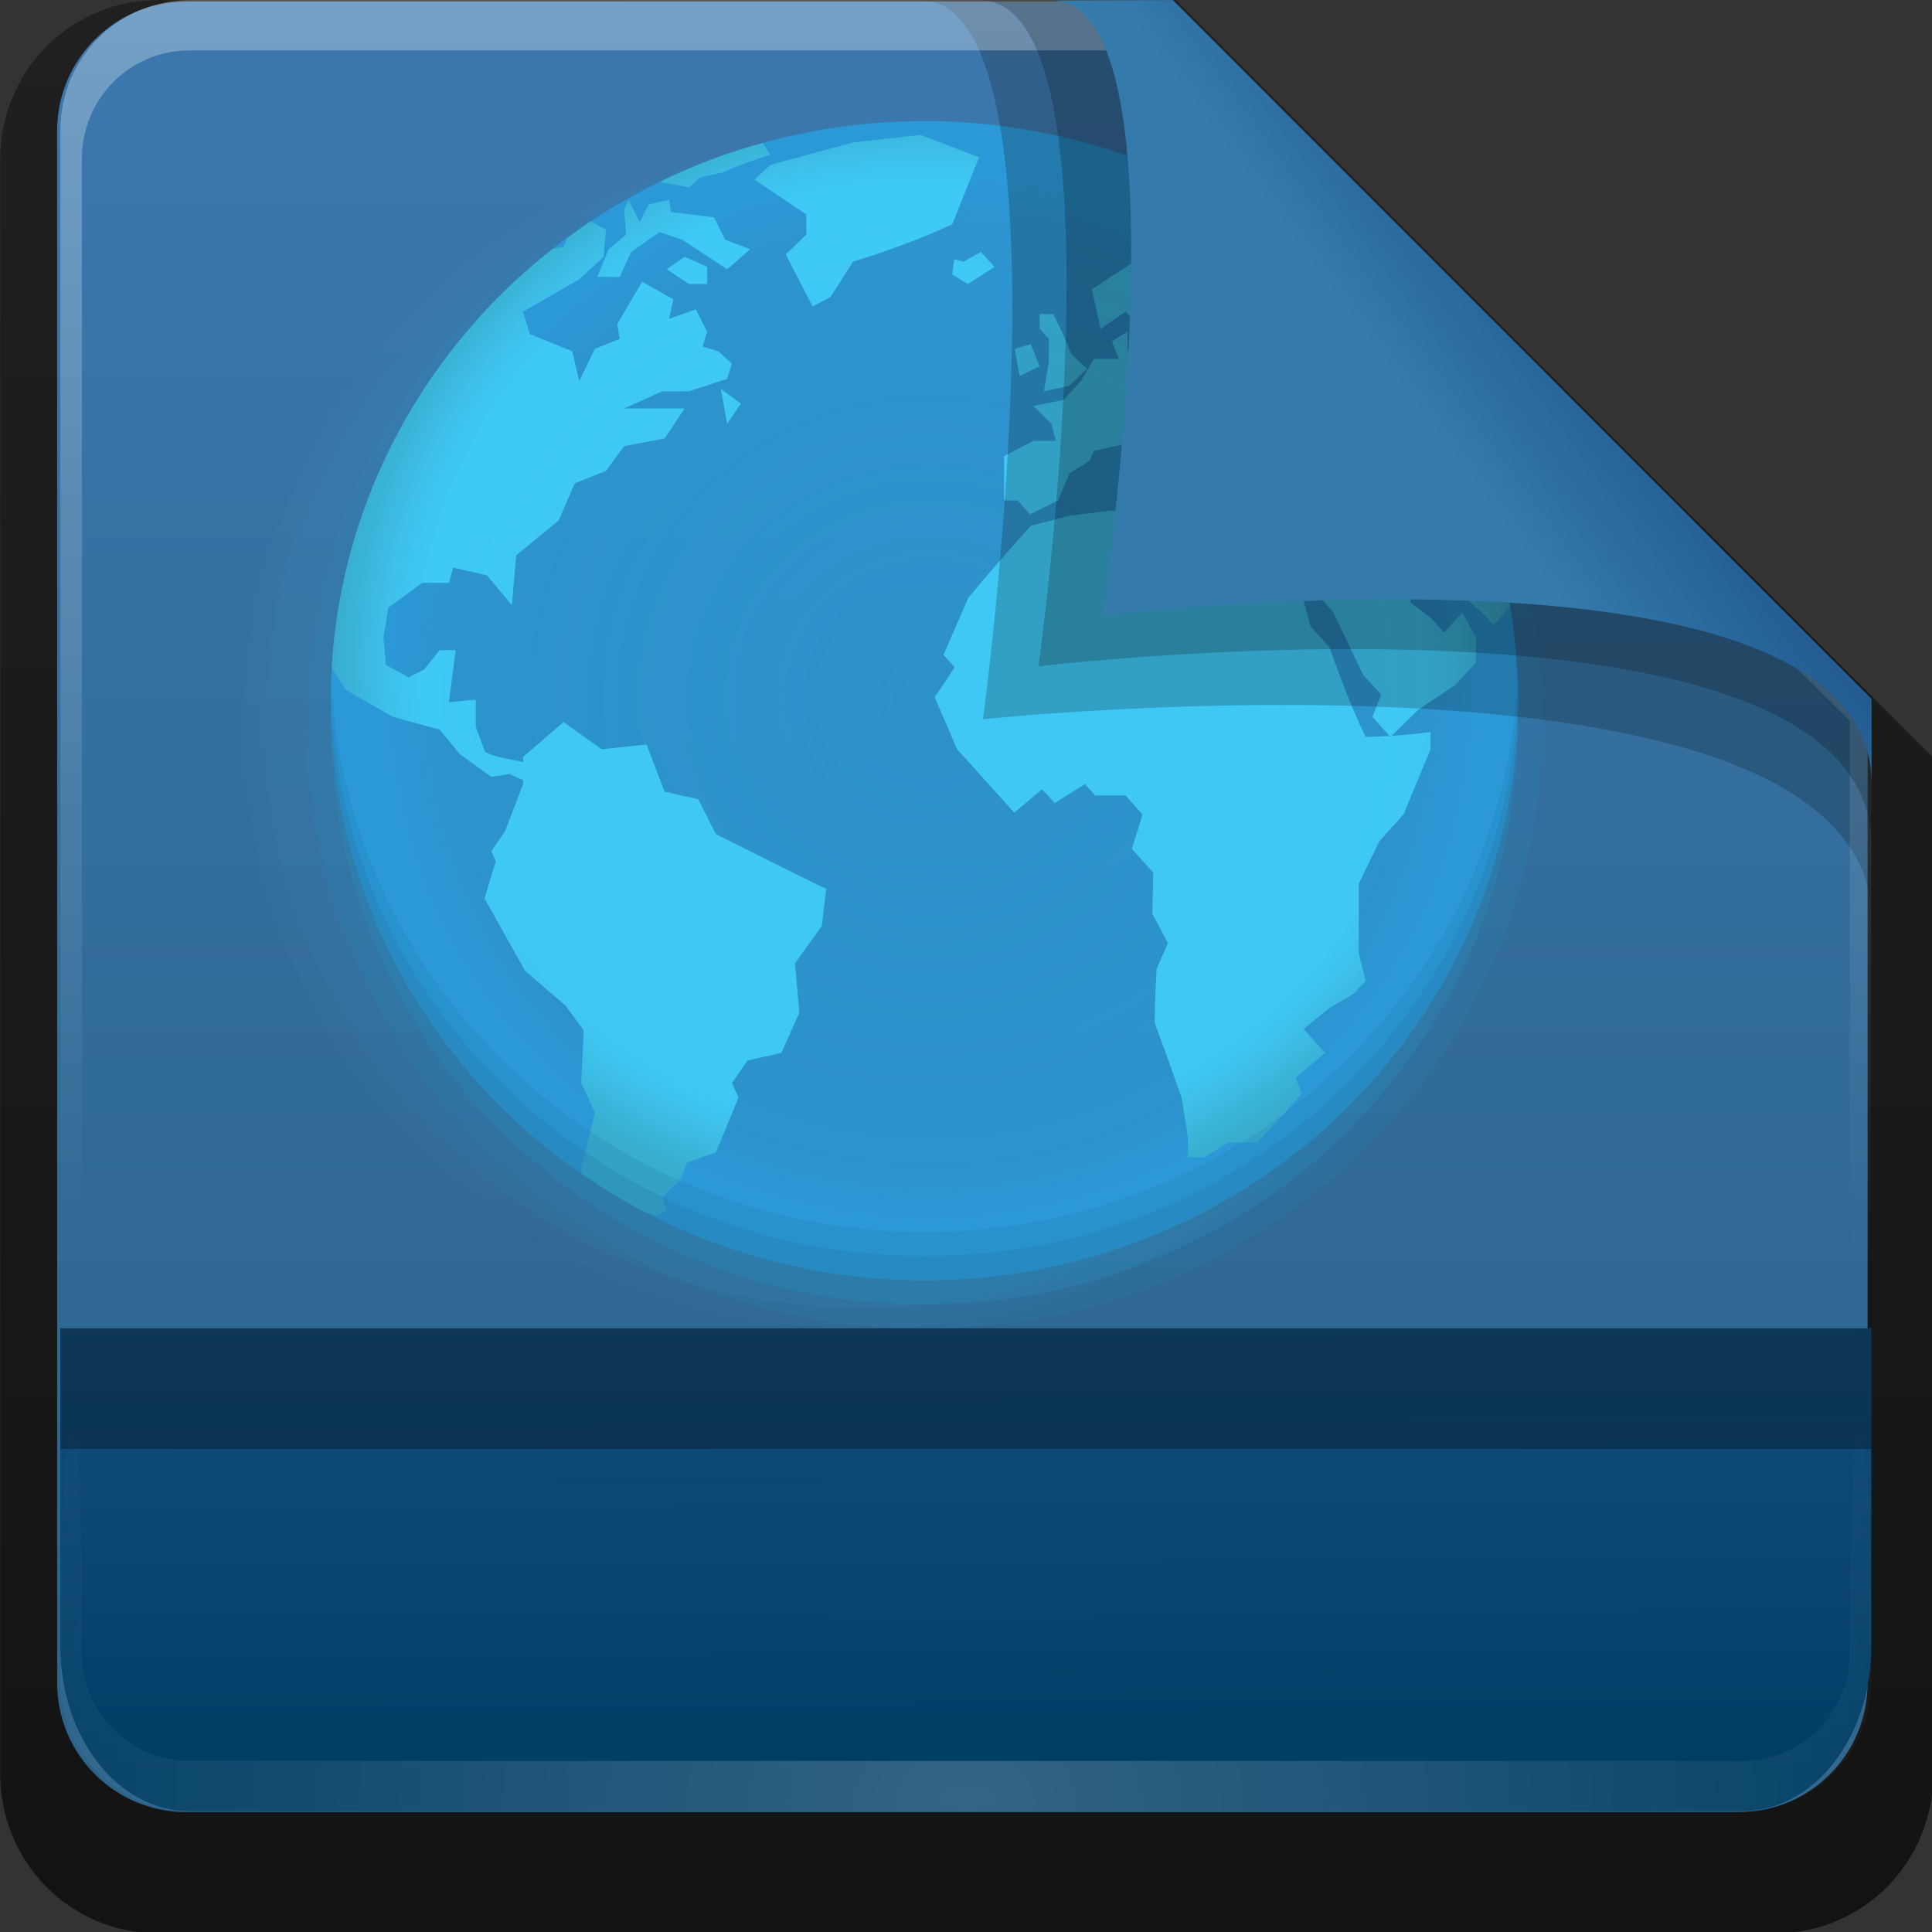 <svg height="16" width="16" xmlns="http://www.w3.org/2000/svg" xmlns:xlink="http://www.w3.org/1999/xlink"><rect width="100%" height="100%" fill="#333333" stroke="none"/><linearGradient id="a" gradientTransform="matrix(.687 0 0 .699 -3.695 22.217)" gradientUnits="userSpaceOnUse" x1="32.892" x2="36.358" y1="8.059" y2="5.457"><stop offset="0" stop-color="#347bac"/><stop offset="1" stop-color="#1c5189"/></linearGradient><radialGradient id="b" cx="48" cy="90.172" gradientTransform="matrix(.295 0 0 .255 -.171 22)" gradientUnits="userSpaceOnUse" r="42" xlink:href="#c"/><linearGradient id="c"><stop offset="0" stop-color="#fff"/><stop offset="1" stop-color="#fff" stop-opacity="0"/></linearGradient><linearGradient id="d" gradientTransform="matrix(0 -.325 .255 0 1.755 46.951)" gradientUnits="userSpaceOnUse" x1="7.371" x2="23.766" y1="51.47" y2="51.433"><stop offset="0" stop-color="#003e65"/><stop offset="1" stop-color="#144e7d"/></linearGradient><linearGradient id="e" gradientUnits="userSpaceOnUse" x1="248.077" x2="248.077" y1="-62.66" y2="-98.665"><stop offset="0" stop-color="#2a6288"/><stop offset="1" stop-color="#3c78ae"/></linearGradient><linearGradient id="f" gradientTransform="matrix(.255 0 0 .256 1.755 22.038)" gradientUnits="userSpaceOnUse" x1="36.357" x2="36.357" xlink:href="#c" y1="6" y2="63.893"/><linearGradient id="g" gradientTransform="matrix(.884 0 0 -.884 10.163 89.362)" gradientUnits="userSpaceOnUse" x1="32.251" x2="32.251" y1="6.132" y2="90.239"><stop offset="0"/><stop offset="1" stop-opacity=".588"/></linearGradient><radialGradient id="h" cx="372.905" cy="376.397" gradientTransform="matrix(.052 0 0 .05 132.034 5.631)" gradientUnits="userSpaceOnUse" r="364.525"><stop offset="0" stop-color="#2b99d8" stop-opacity=".678"/><stop offset=".828" stop-color="#2b99d8" stop-opacity=".789"/><stop offset=".914" stop-color="#2b99d8"/><stop offset="1" stop-color="#2b99d8"/></radialGradient><radialGradient id="i" cx="25.103" cy="22.635" gradientTransform="matrix(.972 0 0 .917 126.839 2.571)" gradientUnits="userSpaceOnUse" r="19.19"><stop offset="0" stop-color="#44d6ff" stop-opacity=".8"/><stop offset=".703" stop-color="#44d6ff" stop-opacity=".8"/><stop offset=".851" stop-color="#44d6ff" stop-opacity=".8"/><stop offset="1" stop-color="#38adcf"/></radialGradient><g transform="matrix(.7 0 0 .7 -1.8 -16.5)"><path d="m21.511 84.058h62.164c3.348 0 6.044-2.727 6.044-6.115v-39.038l-29.099-29.099h-39.109c-3.348 0-6.044 2.727-6.044 6.115v62.022c0 3.388 2.696 6.115 6.044 6.115z" fill="url(#g)" opacity=".63" transform="matrix(.308 0 0 .308 -2.19 20.553)"/><path d="m232.648-98.66h19.543l13.886 13.886v19.543c0 1.425-1.147 2.571-2.571 2.571h-30.857c-1.425 0-2.571-1.147-2.571-2.571v-30.857c0-1.425 1.147-2.571 2.571-2.571z" fill="url(#e)" transform="matrix(.595 0 0 .595 -133.649 82.293)"/><g transform="matrix(.374 0 0 .374 -43.057 22.675)"><g fill-rule="evenodd"><path d="m149.209 6.271c-10.741 0-19.514 8.551-19.514 19.081 0 10.53 8.774 19.079 19.514 19.079s19.514-8.549 19.514-19.079c0-10.53-8.773-19.081-19.514-19.081z" fill="#608ebe" opacity=".05"/><path d="m149.209 6.933c-10.382 0-18.845 8.252-18.845 18.419 0 10.166 8.463 18.417 18.845 18.417s18.845-8.251 18.845-18.417c0-10.166-8.463-18.419-18.845-18.419z" fill="#388ebe" opacity=".1"/><path d="m151.243 6.218c-10.786 0-19.558 8.559-19.558 19.107 0 10.548 8.772 19.106 19.558 19.106s19.558-8.557 19.558-19.106c0-10.548-8.772-19.107-19.558-19.107z" fill="#268ebe" opacity=".15"/><path d="m170.02 25.325a18.777 18.334 0 1 1 -37.554 0 18.777 18.334 0 1 1 37.554 0z" fill="#2a8ebe" opacity=".3"/><path d="m170.02 24.561a18.777 18.334 0 1 1 -37.554 0 18.777 18.334 0 1 1 37.554 0z" fill="url(#h)"/></g><path d="m151.119 6.663-2.131.241-2.625.709-.494.467 1.637 1.101v.633l-.649.633.849 1.643.571-.302.71-1.116c1.098-.332 2.091-.704 3.135-1.176l.849-2.126zm-4.988.256c-.469.13-.936.274-1.39.437l-.015.015c-.009.003-.022-.003-.031 0-.626.228-1.229.495-1.822.784l.927.166.355-.317.71-.151c.487-.232.981-.394 1.498-.558l-.232-.377zm-4.246 1.794-.139.317.062.784-.556.467-.355.875h.71l.355-.784c.306-.212.599-.429.911-.633l.71.241c.474.315.947.621 1.421.935l.726-.633-.788-.302-.355-.709-1.359-.166-.062-.392-.649.151-.278.558-.355-.709zm18.206.633-1.359.317-.849.543v.467l-1.343.875.278 1.251.788-.543.494.543.571.317.355-.935-.216-.558.216-.392.772-.709h.355l-.355.784v.709c.327-.087.67-.11 1.004-.151l-.926.618-.077.407-1.065.859-1.065-.241v-.618l-.494.302.216.558h-.788l-.417.709-.54.588-.957.196.571.558.139.543h-.71l-.926.482v1.402h.432l.386.437.896-.437.355-.859.633-.392.139-.317 1.065-.241.571.633.633.317-.355.709.571-.151.293-.709-.71-.799h.278l.71.558.139.784.649.709.139-1.025.355-.151c.351.357.631.775.927 1.176l1.065.075.633.392-.278.392-.649.558h-.911l-1.22-.392-.633.075-.463.513-1.313-1.297-.926-.241-1.343.166-1.22.317c-.678.752-1.335 1.496-1.977 2.277l-.788 1.809.355.392-.633.95.71 1.643c.604.669 1.203 1.336 1.807 2.005l.88-.739.401.437.957-.603.324.362h.957l.54.603-.34 1.086.679.754-.031 1.297.494.935-.355.799c-.035.579-.062 1.14-.062 1.719.291.784.574 1.577.849 2.367l.201 1.251v.633h.51l.772-.467h.926l1.39-1.538-.185-.513.926-.784-.679-.754.818-.663.788-.467.355-.392-.216-.875c0-.734 0-1.467 0-2.201l.649-1.342.772-.859.849-2.051v-.543c-.421.052-.823.091-1.235.121l-.031.03-.031-.03c-.249.017-.5.03-.757.03-.453-.93-.798-1.861-1.143-2.835l-.602-.663-.309-1.146.201-.226.818.905.957 2.005.571.618-.278.709.54.603c.02-.001.041.002.062 0l.849-.829 1.174-.784.649-.709v-.799c-.142-.262-.289-.522-.432-.784l-.571.633-.432-.467-.633-.482v-1.01l.741.814.818-.106c.372.331.739.634 1.065 1.01l.525-.573c-.751-4.494-3.185-8.435-6.64-11.203l-.139.211-.71.784-.911-.935h.911l.386-.422c-.032-.024-.061-.052-.093-.075l-1.56-.286-.927-.317zm-19.426.06c-.251.168-.483.349-.726.528l-.108.271s-.195.032-.34.06c-4.02 3.157-6.686 7.903-6.995 13.253.193.324.432.694.432.694l1.498.859 1.482.407.649.784.988.709.571-.09.432.196v.121l-.571 1.493-.432.633.139.317-.355 1.176 1.282 2.292 1.282 1.101.571.784-.077 1.659.432.935-.432 1.809s-.01.013.015.121c.597.413 1.222.802 1.868 1.146.01.005.021.01.031.015.028.013.066.034.093.045.229.102.397.161.432.136.141-.105.263-.196.263-.196l-.139-.392.571-.558.216-.543.911-.317.71-1.734-.201-.467.494-.709 1.065-.241.571-1.267-.139-1.568.849-1.176.139-1.176c-1.167-.566-2.332-1.151-3.49-1.734l-.556-1.101-1.065-.241-.571-1.493-1.421.151-1.204-.859-1.282 1.101v.166c-.387-.109-.86-.124-1.204-.332l-.293-.784v-.859l-.849.075c.071-.551.145-1.093.216-1.643h-.51l-.494.618-.494.241-.71-.392-.077-.875.154-.935 1.065-.784h.849l.139-.482 1.065.241.788.95.139-1.583 1.343-1.101.51-1.176.988-.392.571-.784 1.282-.241.633-.95c-.64 0-1.275 0-1.915 0l1.204-.543h.849l1.204-.392.154-.482-.432-.392-.494-.151.139-.467-.355-.709-.849.302.139-.618-.988-.558-.788 1.342.077.467-.788.317-.494 1.025-.216-.95-1.343-.543-.216-.709 1.776-1.025.772-.709.077-.859-.432-.241-.077-.015zm12.369.965-.556.302-.293-.075-.062.482.494.302.849-.543-.432-.467zm-9.373.151-.571.392.71.467h.571v-.543zm11.226 1.809v.467l.293.317v.709l-.154.95.788-.166.571-.543-.494-.467c-.167-.435-.362-.849-.571-1.267zm-.278.95-.51.151.154.859.633-.302zm-9.806 1.417.201 1.101.432-.633z" fill="url(#i)"/><path d="m132.49 23.987c-.006.193-.024.378-.024.573 0 10.125 8.407 18.335 18.777 18.335s18.777-8.209 18.777-18.335c0-.195-.018-.38-.024-.573-.503 9.687-8.706 17.38-18.753 17.38s-18.25-7.693-18.753-17.38z" fill="#1c78a8" fill-rule="evenodd" opacity=".2"/><path d="m132.466 24.178c-.003.129 0 .252 0 .382 0 10.125 8.407 18.335 18.777 18.335 10.37 0 18.777-8.209 18.777-18.335 0-.13.003-.253 0-.382-.206 9.951-8.536 17.953-18.777 17.953s-18.571-8.002-18.777-17.953z" fill="#2978a8" fill-rule="evenodd" opacity=".3"/></g><path d="m13.46 23.574c1.892 0 .741 8.507.741 8.507s10.512-1.113 10.512 2.371c0-.849-.002-2.614-.002-2.614l-8.264-8.264z" fill-rule="evenodd" opacity=".2" stroke-width=".569"/><path d="m4.816 23.574c-.848 0-1.53.685-1.53 1.537v.512 16.803c1.18 2.491.306 1.772.255.256v-16.721-.512c0-.712.566-1.281 1.275-1.281h.51 10.611.51l8.009 7.931v.512 10.07c-.718 1.884.255 2.134.255-.256v-10.07-.512l-8.264-8.27z" fill="url(#f)" opacity=".3"/><path d="m3.286 43.049c0 1.081.683 1.951 1.53 1.951h18.365c.848 0 1.53-.87 1.53-1.951v-3.763h-21.426z" fill="url(#d)"/><path d="m4.816 45c-.848 0-1.53-.685-1.53-1.537v-.595c.01-3.114.255-3.181.255-.256v.512c0 .712.566 1.281 1.275 1.281h.51 17.345.51c.71 0 1.275-.568 1.275-1.281v-.512c.025-3.472.255-2.284.255.256v.595c-0.0.851-.683 1.537-1.53 1.537z" fill="url(#b)" opacity=".2"/><g fill-rule="evenodd"><path d="m14.164 23.574c1.789 0 .694 7.88.694 7.88s3.488-.415 6.314-.058c1.924.243 3.541.845 3.541 2.179 0-.803-0-1.737-0-1.737l-8.264-8.264z" opacity=".2" stroke-width=".538"/><path d="m15.008 23.579c1.686 0 .607 7.279.607 7.279s9.099-1.118 9.099 1.986c0-.756-.002-1.007-.002-1.007l-8.264-8.264z" fill="url(#a)" stroke-width=".507"/></g></g><path d="m.5 11h14.998v1h-14.998z" opacity=".3"/></svg>